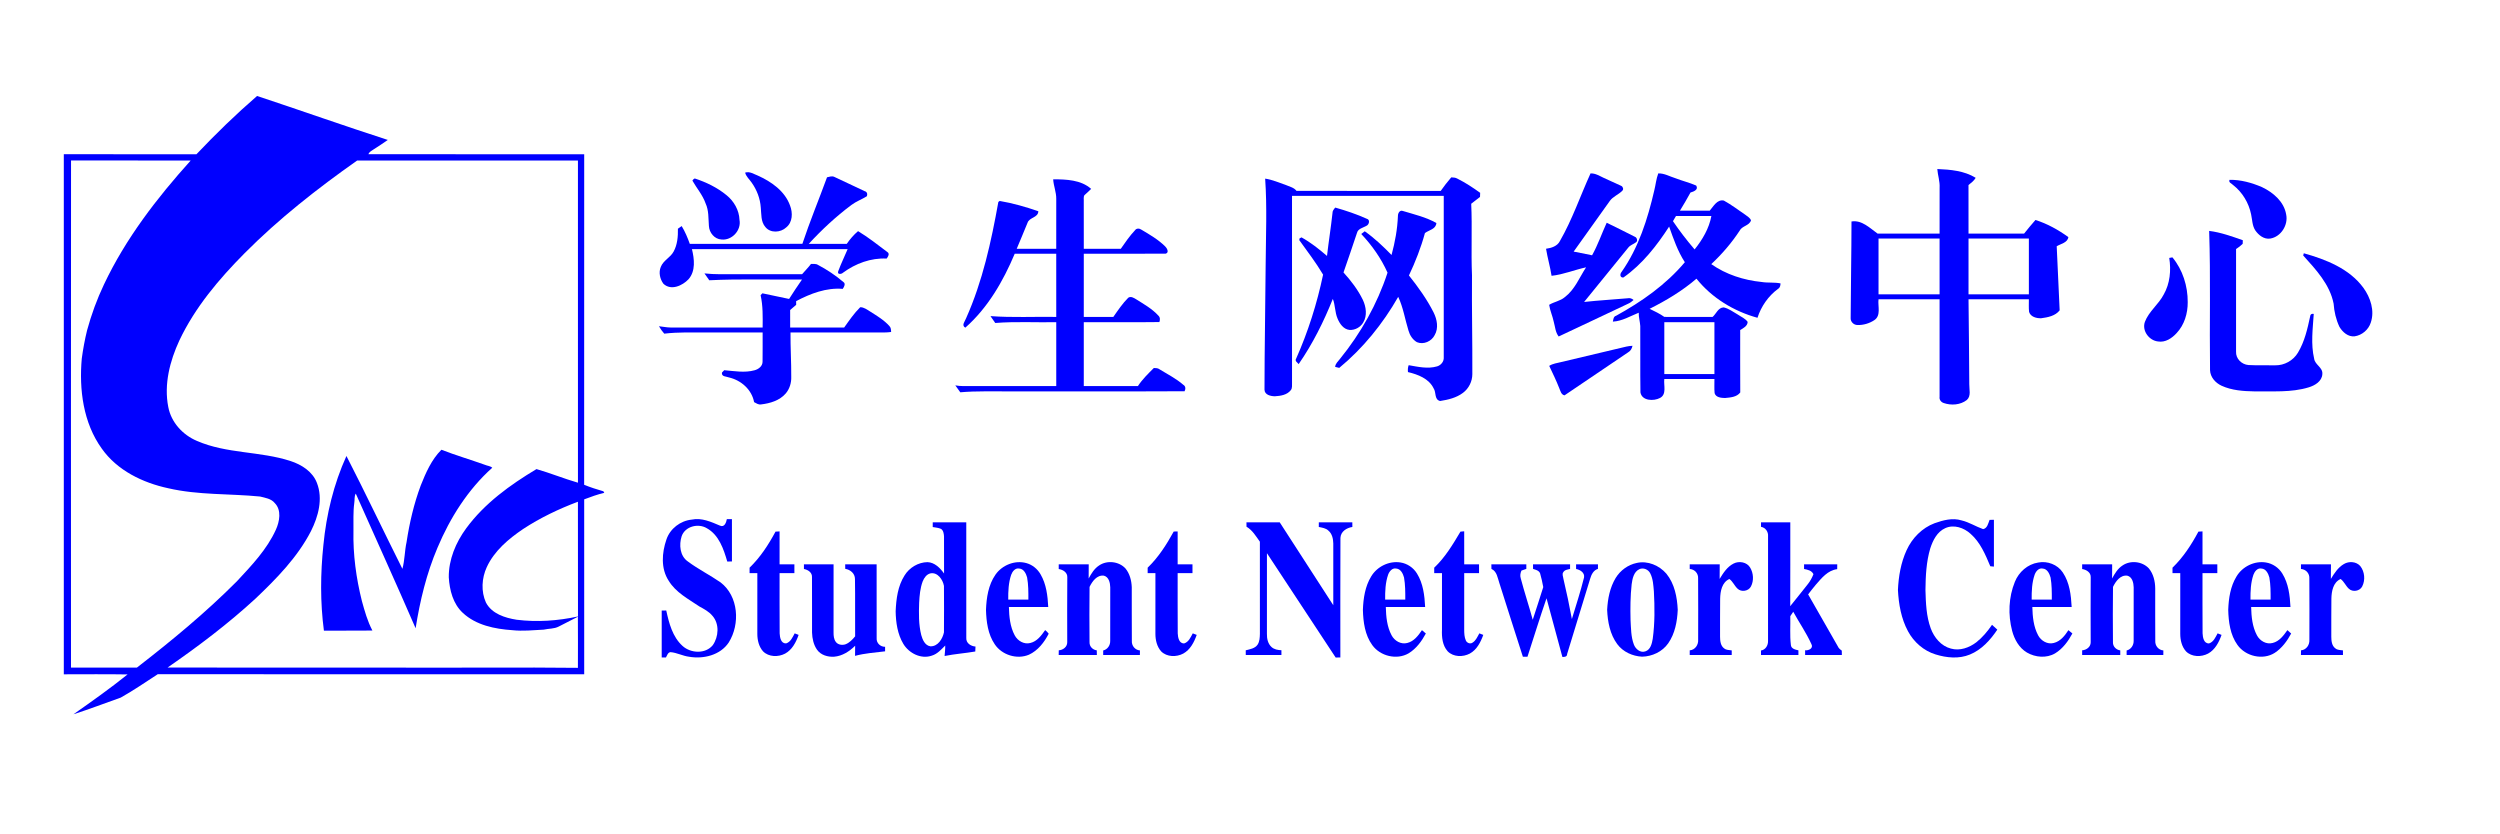 <?xml version="1.0" encoding="UTF-8" standalone="no"?>
<svg
   width="1771pt"
   height="591pt"
   viewBox="0 0 1771 591"
   version="1.1"
   id="svg38"
   sodipodi:docname="SNClogo.svg"
   inkscape:version="1.3.2 (091e20e, 2023-11-25, custom)"
   xmlns:inkscape="http://www.inkscape.org/namespaces/inkscape"
   xmlns:sodipodi="http://sodipodi.sourceforge.net/DTD/sodipodi-0.dtd"
   xmlns="http://www.w3.org/2000/svg"
   xmlns:svg="http://www.w3.org/2000/svg">
  <defs
     id="defs38" />
  <sodipodi:namedview
     id="namedview38"
     pagecolor="#ffffff"
     bordercolor="#000000"
     borderopacity="0.25"
     inkscape:showpageshadow="2"
     inkscape:pageopacity="0.0"
     inkscape:pagecheckerboard="0"
     inkscape:deskcolor="#d1d1d1"
     inkscape:document-units="pt"
     inkscape:zoom="0.85798984"
     inkscape:cx="1180.6667"
     inkscape:cy="394.52682"
     inkscape:window-width="2560"
     inkscape:window-height="1494"
     inkscape:window-x="-11"
     inkscape:window-y="-11"
     inkscape:window-maximized="1"
     inkscape:current-layer="svg38" />
  <g
     id="#fffffffe"
     inkscape:label="SNC">
    <path
       fill="#ffffff"
       opacity="1.00"
       d=" M 182.12 67.98 C 213.02 78.23 243.73 89.12 274.71 99.13 C 271.50 101.46 268.14 103.58 264.82 105.73 C 263.39 106.72 261.63 107.48 260.99 109.22 C 311.94 109.33 362.90 109.23 413.85 109.27 C 413.82 187.32 413.89 265.37 413.81 343.42 C 418.25 345.25 422.83 346.69 427.44 348.03 C 427.60 348.30 427.91 348.86 428.07 349.13 C 423.20 350.24 418.51 351.99 413.84 353.74 C 413.85 395.04 413.84 436.35 413.85 477.65 C 313.14 477.62 212.44 477.68 111.74 477.62 C 103.07 483.24 94.55 489.14 85.53 494.18 C 74.38 498.15 63.29 502.37 52.02 506.00 C 65.02 496.90 78.00 487.70 90.37 477.77 C 75.32 477.51 60.25 477.68 45.20 477.68 C 45.20 354.87 45.19 232.05 45.20 109.24 C 76.52 109.32 107.84 109.21 139.15 109.29 C 152.82 94.86 167.09 80.99 182.12 67.98 M 50.29 472.94 C 65.86 472.92 81.42 472.97 96.99 472.92 C 121.66 453.82 145.80 433.90 167.83 411.77 C 178.22 400.60 189.06 389.29 195.44 375.23 C 198.06 369.40 199.59 361.41 194.64 356.37 C 192.10 353.22 187.89 352.68 184.22 351.74 C 162.57 349.61 140.55 350.83 119.21 345.88 C 101.10 341.99 83.05 333.29 72.12 317.82 C 58.94 299.53 55.97 275.93 57.93 253.97 C 58.85 247.24 60.07 240.55 61.70 233.95 C 64.74 222.80 68.71 211.90 73.68 201.46 C 89.03 169.01 111.14 140.29 135.07 113.74 C 106.82 113.63 78.57 113.75 50.32 113.68 C 50.21 233.43 50.29 353.19 50.29 472.94 M 173.32 179.33 C 155.16 197.63 138.17 217.71 127.07 241.16 C 120.32 255.74 116.04 272.28 119.21 288.33 C 121.26 299.20 129.44 308.09 139.48 312.33 C 160.51 321.51 184.26 319.54 205.87 326.61 C 213.68 329.17 221.47 334.08 224.50 342.09 C 228.91 353.34 225.50 365.86 220.30 376.23 C 210.76 394.75 195.97 409.81 181.02 424.03 C 161.59 441.92 140.45 457.86 118.73 472.87 C 174.82 472.97 230.91 472.96 286.98 472.95 C 327.77 473.10 368.60 472.65 409.39 473.10 C 409.42 461.03 409.47 448.97 409.37 436.90 C 404.83 439.17 400.35 441.56 395.82 443.84 C 392.51 445.58 388.69 445.21 385.15 446.04 C 377.74 446.42 370.31 447.23 362.89 446.42 C 350.49 445.56 337.22 442.92 327.85 434.15 C 320.92 427.75 318.48 418.07 317.92 408.98 C 317.78 396.38 322.90 384.29 330.26 374.25 C 343.26 356.55 361.38 343.48 380.04 332.30 C 389.94 335.16 399.51 339.08 409.42 341.95 C 409.42 265.87 409.43 189.79 409.41 113.71 C 357.28 113.69 305.15 113.69 253.02 113.70 C 224.87 133.54 197.62 154.87 173.32 179.33 M 370.58 374.75 C 360.25 381.75 350.16 390.21 344.83 401.76 C 341.24 409.56 340.67 418.97 344.25 426.86 C 348.41 434.81 357.75 437.72 366.02 439.03 C 380.47 440.82 395.23 439.81 409.44 436.69 C 409.38 409.60 409.46 382.51 409.40 355.43 C 395.86 360.51 382.70 366.81 370.58 374.75 Z"
       id="path1"
       style="fill:#0000ff;fill-opacity:1" />
    <path
       fill="#ffffff"
       opacity="1.00"
       d=" M 1372.38 119.74 C 1381.66 120.12 1391.48 120.95 1399.58 125.97 C 1398.33 128.10 1396.37 129.59 1394.48 131.08 C 1394.52 142.55 1394.49 154.03 1394.50 165.50 C 1407.62 165.50 1420.73 165.49 1433.85 165.50 C 1436.40 162.17 1439.20 159.03 1441.93 155.83 C 1450.34 158.50 1458.10 162.81 1465.23 167.97 C 1464.67 171.96 1459.88 172.68 1456.97 174.45 C 1457.73 189.58 1458.30 204.72 1459.06 219.85 C 1455.95 223.85 1450.66 224.81 1445.95 225.45 C 1442.68 225.55 1438.47 224.49 1437.41 220.96 C 1437.05 217.98 1437.29 214.98 1437.25 212.00 C 1423.00 212.00 1408.75 211.99 1394.50 212.01 C 1394.66 232.02 1395.00 252.03 1395.04 272.04 C 1394.92 275.77 1396.52 280.52 1393.29 283.36 C 1388.76 286.89 1382.31 287.35 1377.00 285.53 C 1375.11 284.94 1373.66 283.17 1374.00 281.13 C 1373.99 258.09 1374.00 235.04 1374.00 212.00 C 1359.58 212.00 1345.17 212.00 1330.75 212.00 C 1330.12 216.91 1332.72 223.49 1327.76 226.80 C 1324.32 229.08 1320.08 230.36 1315.96 230.24 C 1313.17 230.32 1310.74 227.87 1311.01 225.08 C 1311.10 202.35 1311.58 179.63 1311.60 156.90 C 1318.90 155.67 1324.62 161.59 1330.09 165.49 C 1344.72 165.50 1359.36 165.50 1374.00 165.50 C 1374.01 154.67 1373.98 143.84 1374.02 133.02 C 1374.30 128.50 1372.71 124.20 1372.38 119.74 M 1330.75 169.00 C 1330.75 182.17 1330.75 195.33 1330.75 208.50 C 1345.17 208.50 1359.58 208.50 1374.00 208.50 C 1374.00 195.33 1374.00 182.17 1374.00 169.00 C 1359.58 169.00 1345.17 169.00 1330.75 169.00 M 1394.50 169.00 C 1394.50 182.17 1394.50 195.33 1394.50 208.50 C 1408.75 208.50 1423.00 208.50 1437.25 208.50 C 1437.24 195.33 1437.24 182.17 1437.25 169.00 C 1423.00 169.00 1408.75 169.00 1394.50 169.00 Z"
       id="path2"
       style="fill:#0000ff;fill-opacity:1" />
    <path
       fill="#ffffff"
       opacity="1.00"
       d=" M 527.85 122.29 C 531.04 121.20 533.98 123.32 536.86 124.39 C 546.44 128.70 556.03 135.36 559.69 145.67 C 561.65 150.74 561.55 157.42 556.98 161.08 C 553.03 164.81 545.79 165.33 542.21 160.84 C 538.86 157.02 539.45 151.71 538.93 147.03 C 538.52 140.66 536.14 134.50 532.45 129.32 C 530.86 127.00 528.57 125.11 527.85 122.29 Z"
       id="path3"
       style="fill:#0000ff;fill-opacity:1" />
    <path
       fill="#ffffff"
       opacity="1.00"
       d=" M 1105.04 170.75 C 1113.81 155.53 1119.47 138.79 1126.73 122.85 C 1130.15 122.67 1133.05 124.61 1136.03 125.98 C 1140.17 127.95 1144.38 129.77 1148.54 131.70 C 1149.70 132.27 1150.36 134.17 1149.23 135.12 C 1146.55 137.92 1142.56 139.21 1140.32 142.45 C 1131.82 154.39 1123.29 166.30 1114.78 178.23 C 1119.13 179.09 1123.48 179.97 1127.83 180.84 C 1131.96 173.46 1134.67 165.44 1138.19 157.79 C 1144.92 161.04 1151.59 164.41 1158.27 167.79 C 1159.63 168.26 1160.35 170.81 1158.94 171.64 C 1157.17 172.99 1154.86 173.62 1153.47 175.41 C 1143.04 188.24 1132.57 201.04 1122.18 213.91 C 1132.42 212.78 1142.72 212.22 1152.98 211.30 C 1154.55 210.97 1156.05 211.41 1157.23 212.52 C 1156.02 213.59 1154.73 214.59 1153.24 215.21 C 1136.85 222.87 1120.57 230.76 1104.16 238.37 C 1101.82 235.38 1101.67 231.45 1100.67 227.93 C 1099.83 223.87 1098.02 220.05 1097.43 215.94 C 1100.91 213.77 1105.34 213.24 1108.54 210.47 C 1115.62 205.11 1118.86 196.58 1123.58 189.37 C 1115.39 191.16 1107.45 194.49 1099.13 195.38 C 1098.12 188.93 1096.27 182.66 1095.21 176.22 C 1098.96 175.71 1103.22 174.42 1105.04 170.75 Z"
       id="path4"
       style="fill:#0000ff;fill-opacity:1" />
    <path
       fill="#ffffff"
       opacity="1.00"
       d=" M 1171.90 134.85 C 1172.90 130.86 1173.25 126.71 1174.71 122.84 C 1179.02 122.68 1182.77 125.01 1186.79 126.22 C 1191.65 128.12 1196.77 129.34 1201.56 131.43 C 1203.49 134.35 1199.72 135.78 1197.55 136.37 C 1195.16 140.72 1192.68 145.01 1190.08 149.23 C 1197.10 149.26 1204.13 149.25 1211.16 149.24 C 1213.84 146.22 1216.33 141.08 1221.17 142.08 C 1226.58 145.07 1231.53 148.81 1236.61 152.31 C 1238.00 153.39 1239.73 154.33 1240.41 156.08 C 1239.28 159.93 1234.03 159.96 1232.34 163.46 C 1226.64 172.13 1219.84 180.03 1212.26 187.11 C 1222.73 194.47 1235.27 198.48 1247.94 199.76 C 1252.37 200.49 1256.91 199.86 1261.32 200.75 C 1261.29 202.25 1260.97 203.84 1259.55 204.63 C 1252.68 209.71 1247.61 217.00 1245.00 225.12 C 1228.29 220.54 1212.66 211.04 1201.78 197.42 C 1191.77 206.04 1180.37 212.86 1168.59 218.76 C 1172.14 220.51 1175.76 222.18 1179.01 224.49 C 1190.41 224.53 1201.80 224.46 1213.20 224.52 C 1215.81 222.26 1217.10 217.89 1221.09 217.76 C 1224.75 218.57 1227.79 221.02 1231.03 222.81 C 1233.39 224.47 1236.34 225.58 1238.04 228.01 C 1237.95 230.98 1234.98 232.47 1232.76 233.79 C 1232.78 248.53 1232.69 263.28 1232.80 278.02 C 1230.28 281.34 1225.79 281.58 1221.99 281.95 C 1219.33 281.89 1215.48 281.58 1214.63 278.51 C 1214.30 275.18 1214.56 271.83 1214.50 268.50 C 1202.66 268.50 1190.83 268.50 1179.00 268.50 C 1178.41 272.92 1180.90 279.36 1175.93 281.92 C 1171.53 284.28 1163.13 284.04 1162.09 277.99 C 1161.85 262.31 1162.10 246.62 1161.97 230.94 C 1161.76 227.78 1160.79 224.72 1160.88 221.53 C 1154.90 223.93 1149.09 227.51 1142.54 227.84 C 1142.93 226.30 1142.92 224.24 1144.79 223.71 C 1162.90 213.76 1180.17 201.67 1193.54 185.75 C 1188.49 177.99 1185.49 169.18 1182.41 160.52 C 1173.62 174.10 1163.38 187.20 1150.05 196.56 C 1147.49 196.88 1147.43 194.09 1148.72 192.64 C 1160.80 175.47 1167.22 155.11 1171.90 134.85 M 1187.28 153.00 C 1186.57 154.24 1185.84 155.46 1185.12 156.68 C 1189.84 163.64 1194.98 170.32 1200.46 176.70 C 1206.00 169.80 1210.74 161.80 1212.34 153.00 C 1203.98 153.00 1195.63 153.00 1187.28 153.00 M 1179.00 228.25 C 1178.99 240.50 1179.00 252.75 1179.00 265.00 C 1190.83 265.00 1202.66 265.00 1214.50 265.00 C 1214.50 252.75 1214.49 240.50 1214.50 228.26 C 1202.67 228.24 1190.83 228.26 1179.00 228.25 Z"
       id="path5"
       style="fill:#0000ff;fill-opacity:1" />
    <path
       fill="#ffffff"
       opacity="1.00"
       d=" M 585.86 125.60 C 587.50 125.26 589.28 124.53 590.93 125.26 C 598.15 128.53 605.23 132.10 612.44 135.39 C 614.20 135.79 614.72 137.47 614.03 139.05 C 610.47 141.26 606.46 142.70 603.09 145.23 C 592.17 153.42 582.13 162.73 572.91 172.77 C 581.88 172.72 590.86 172.76 599.84 172.75 C 602.13 169.44 604.76 166.34 607.85 163.74 C 615.11 168.12 621.78 173.41 628.55 178.50 C 630.51 179.70 629.09 181.86 628.10 183.17 C 616.99 182.59 606.06 186.67 597.18 193.19 C 595.96 194.41 592.83 194.58 593.82 192.06 C 595.79 186.77 598.28 181.70 600.46 176.50 C 563.70 176.48 526.93 176.54 490.16 176.47 C 491.88 183.46 492.89 191.95 487.76 197.81 C 483.42 202.40 475.32 206.10 469.97 201.02 C 467.51 197.71 466.45 192.99 468.10 189.09 C 469.85 184.49 474.91 182.48 477.19 178.22 C 479.88 173.31 480.35 167.52 480.23 162.02 C 481.11 161.39 482.00 160.76 482.90 160.15 C 485.30 164.10 487.10 168.39 488.65 172.74 C 515.24 172.75 541.82 172.76 568.40 172.73 C 573.68 156.83 580.12 141.34 585.86 125.60 Z"
       id="path6"
       style="fill:#0000ff;fill-opacity:1" />
    <path
       fill="#ffffff"
       opacity="1.00"
       d=" M 1020.60 135.24 C 1022.95 131.94 1025.39 128.69 1028.07 125.64 C 1029.54 125.73 1031.08 125.74 1032.41 126.55 C 1038.08 129.40 1043.41 132.89 1048.55 136.60 C 1048.52 137.33 1048.47 138.78 1048.44 139.50 C 1046.32 141.07 1044.25 142.69 1042.21 144.34 C 1043.00 161.20 1042.04 178.12 1042.76 194.99 C 1042.55 218.35 1043.12 241.69 1043.00 265.05 C 1043.00 270.19 1040.49 275.24 1036.36 278.30 C 1031.68 281.82 1025.84 283.19 1020.16 284.07 C 1015.90 283.01 1017.57 278.00 1015.57 275.09 C 1012.20 268.15 1004.43 265.26 997.40 263.58 C 997.23 261.92 997.30 260.27 997.91 258.70 C 1004.51 259.84 1011.42 261.48 1018.04 259.54 C 1020.82 258.72 1022.99 256.06 1022.75 253.09 C 1022.75 214.98 1022.74 176.87 1022.75 138.75 C 986.92 138.75 951.09 138.76 915.26 138.75 C 915.26 182.81 915.23 226.87 915.27 270.93 C 915.15 272.78 915.66 274.89 914.36 276.45 C 911.73 279.80 907.09 280.49 903.11 280.72 C 900.14 280.68 895.87 279.74 895.77 276.06 C 895.77 246.55 896.41 217.05 896.59 187.55 C 896.72 167.21 897.65 146.85 896.24 126.54 C 901.37 127.30 906.18 129.43 911.06 131.12 C 913.62 132.26 916.67 132.84 918.45 135.23 C 952.50 135.27 986.55 135.24 1020.60 135.24 Z"
       id="path7"
       style="fill:#0000ff;fill-opacity:1" />
    <path
       fill="#ffffff"
       opacity="1.00"
       d=" M 491.12 127.11 L 492.14 126.41 C 500.22 129.06 508.10 132.85 514.70 138.29 C 519.97 142.56 523.61 148.92 523.86 155.79 C 525.26 163.12 518.48 170.50 511.06 169.66 C 506.15 169.42 502.41 164.79 502.19 160.08 C 501.76 154.71 502.18 149.11 499.85 144.10 C 497.78 138.13 493.54 133.34 490.49 127.94 L 491.12 127.11 Z"
       id="path8"
       style="fill:#0000ff;fill-opacity:1" />
    <path
       fill="#ffffff"
       opacity="1.00"
       d=" M 746.07 127.02 C 755.26 127.04 765.74 127.34 772.97 133.81 C 771.48 135.42 769.77 136.78 768.19 138.28 C 767.37 139.69 767.88 141.43 767.74 142.98 C 767.78 154.07 767.74 165.16 767.76 176.24 C 776.49 176.25 785.23 176.24 793.96 176.25 C 797.12 171.71 800.25 167.12 804.06 163.10 C 805.05 161.62 807.11 161.68 808.46 162.64 C 814.39 166.15 820.47 169.67 825.40 174.55 C 826.69 175.77 828.41 178.90 825.82 179.68 C 806.47 179.86 787.11 179.70 767.76 179.76 C 767.75 194.67 767.75 209.58 767.75 224.50 C 774.73 224.50 781.71 224.50 788.69 224.50 C 791.98 219.80 795.19 214.97 799.27 210.91 C 801.13 209.65 803.26 211.04 804.90 212.04 C 810.38 215.50 816.19 218.74 820.59 223.58 C 821.91 224.79 821.87 226.58 821.30 228.15 C 803.45 228.38 785.60 228.19 767.75 228.25 C 767.75 243.33 767.75 258.41 767.75 273.50 C 780.53 273.50 793.31 273.49 806.09 273.50 C 809.24 268.70 813.35 264.71 817.39 260.68 C 818.77 260.76 820.26 260.68 821.43 261.63 C 827.11 265.13 833.16 268.16 838.23 272.57 C 839.97 273.59 839.99 275.51 839.16 277.16 C 797.77 277.38 756.39 277.19 715.00 277.25 C 703.42 277.35 691.82 276.89 680.27 277.90 C 679.09 276.26 677.92 274.63 676.74 273.00 C 680.45 273.70 684.23 273.48 687.99 273.50 C 708.07 273.50 728.16 273.50 748.25 273.50 C 748.24 258.41 748.25 243.33 748.25 228.25 C 733.84 228.51 719.40 227.67 705.03 228.80 C 703.91 227.17 702.77 225.55 701.65 223.93 C 717.15 225.08 732.72 224.25 748.25 224.50 C 748.24 209.58 748.25 194.67 748.24 179.76 C 738.44 179.75 728.63 179.75 718.83 179.75 C 710.65 199.17 699.79 218.05 683.83 232.12 C 680.85 230.47 683.62 227.63 684.38 225.45 C 696.06 199.32 702.19 171.15 707.22 143.10 L 708.15 142.35 C 717.46 143.92 726.62 146.56 735.55 149.64 C 735.47 154.27 729.18 153.89 727.90 157.83 C 725.34 163.97 722.87 170.14 720.24 176.25 C 729.58 176.23 738.91 176.25 748.24 176.24 C 748.24 164.47 748.25 152.69 748.25 140.91 C 748.33 136.16 746.34 131.73 746.07 127.02 Z"
       id="path9"
       style="fill:#0000ff;fill-opacity:1" />
    <path
       fill="#ffffff"
       opacity="1.00"
       d=" M 1579.42 127.39 C 1587.30 127.26 1595.18 129.45 1602.39 132.56 C 1610.29 136.31 1618.00 142.84 1619.51 151.89 C 1621.12 159.34 1615.85 167.77 1608.23 169.00 C 1603.77 169.68 1599.95 166.55 1597.59 163.12 C 1595.45 159.75 1595.52 155.61 1594.68 151.84 C 1593.03 143.72 1588.54 136.23 1581.99 131.12 C 1580.96 129.99 1578.48 129.30 1579.42 127.39 Z"
       id="path10"
       style="fill:#0000ff;fill-opacity:1" />
    <path
       fill="#ffffff"
       opacity="1.00"
       d=" M 943.92 151.07 C 943.82 149.42 944.91 148.22 945.89 147.04 C 953.50 149.21 961.05 151.73 968.27 154.99 C 970.81 155.63 969.86 159.27 967.91 160.01 C 965.51 161.40 961.96 161.97 961.25 165.10 C 958.16 174.43 954.95 183.73 951.74 193.02 C 957.07 198.87 961.95 205.25 965.43 212.39 C 967.77 217.34 968.66 223.60 965.70 228.48 C 963.73 231.85 959.81 234.01 955.92 233.71 C 951.68 233.22 949.01 229.28 947.51 225.64 C 945.60 221.20 945.94 216.22 944.18 211.73 C 937.72 227.89 929.88 243.61 919.96 257.94 C 919.19 256.89 917.10 255.76 918.12 254.20 C 926.64 235.08 932.97 215.03 937.28 194.55 C 932.23 186.01 926.17 178.15 920.42 170.11 L 920.59 168.90 C 920.93 168.71 921.63 168.34 921.98 168.15 C 928.51 171.76 934.40 176.45 940.05 181.31 C 941.21 171.21 942.82 161.17 943.92 151.07 Z"
       id="path11"
       style="fill:#0000ff;fill-opacity:1" />
    <path
       fill="#ffffff"
       opacity="1.00"
       d=" M 990.29 152.98 C 990.24 151.13 991.55 148.59 993.77 149.45 C 1001.80 151.88 1010.18 153.81 1017.53 157.98 C 1017.25 162.32 1012.36 162.96 1009.44 165.06 C 1006.62 175.41 1002.68 185.44 998.09 195.14 C 1004.64 203.37 1010.84 211.97 1015.59 221.39 C 1018.02 226.28 1019.22 232.48 1016.30 237.43 C 1014.10 241.84 1008.39 244.36 1003.76 242.40 C 1000.72 240.66 998.72 237.51 997.78 234.20 C 995.30 226.24 994.08 217.88 990.49 210.29 C 979.63 229.31 965.63 246.64 948.72 260.61 C 947.99 260.43 946.54 260.07 945.81 259.89 C 946.00 257.55 947.90 255.99 949.23 254.25 C 963.98 236.11 975.65 215.39 982.93 193.15 C 978.38 183.01 971.93 173.82 964.31 165.76 C 965.12 165.10 965.94 164.46 966.79 163.83 C 973.70 168.73 979.87 174.56 985.77 180.63 C 988.22 171.60 989.92 162.34 990.29 152.98 Z"
       id="path12"
       style="fill:#0000ff;fill-opacity:1" />
    <path
       fill="#ffffff"
       opacity="1.00"
       d=" M 1564.97 163.57 C 1573.17 164.60 1581.04 167.44 1588.81 170.18 C 1588.79 170.82 1588.74 172.08 1588.72 172.72 C 1587.28 174.11 1585.71 175.35 1584.03 176.42 C 1583.97 200.63 1584.00 224.85 1584.02 249.06 C 1583.74 254.07 1587.98 258.23 1592.84 258.59 C 1599.14 258.94 1605.46 258.65 1611.78 258.79 C 1618.25 258.90 1624.54 255.41 1627.86 249.84 C 1632.58 241.99 1634.63 232.91 1636.52 224.05 C 1636.63 222.67 1637.48 222.10 1639.06 222.35 C 1638.38 232.91 1636.89 243.70 1639.35 254.14 C 1639.97 258.53 1645.60 260.27 1645.15 265.01 C 1644.88 270.13 1639.90 273.05 1635.52 274.39 C 1623.07 278.20 1609.88 277.05 1597.05 277.26 C 1589.16 277.13 1580.99 276.58 1573.73 273.24 C 1569.41 271.22 1565.79 267.21 1565.59 262.25 C 1565.15 229.37 1566.08 196.45 1564.97 163.57 Z"
       id="path13"
       style="fill:#0000ff;fill-opacity:1" />
    <path
       fill="#ffffff"
       opacity="1.00"
       d=" M 1631.58 180.99 C 1631.69 180.59 1631.91 179.80 1632.02 179.41 C 1647.70 183.82 1664.21 190.26 1674.19 203.83 C 1679.26 210.81 1682.36 220.15 1679.43 228.61 C 1677.81 233.61 1673.23 237.47 1668.05 238.24 C 1663.38 238.79 1659.48 235.26 1657.26 231.53 C 1654.82 226.38 1653.53 220.73 1653.13 215.07 C 1650.43 201.45 1640.58 190.93 1631.58 180.99 Z"
       id="path14"
       style="fill:#0000ff;fill-opacity:1" />
    <path
       fill="#ffffff"
       opacity="1.00"
       d=" M 1536.69 182.72 C 1537.25 182.62 1538.37 182.42 1538.93 182.31 C 1546.24 191.11 1549.84 202.67 1549.78 214.04 C 1549.85 221.94 1547.44 230.10 1541.95 235.93 C 1538.64 239.58 1533.94 242.77 1528.78 241.90 C 1522.42 241.25 1517.23 234.32 1519.43 228.04 C 1522.25 220.57 1529.13 215.67 1532.76 208.66 C 1537.24 200.86 1538.09 191.49 1536.69 182.72 Z"
       id="path15"
       style="fill:#0000ff;fill-opacity:1" />
    <path
       fill="#ffffff"
       opacity="1.00"
       d=" M 574.50 186.98 C 576.14 187.10 577.97 186.66 579.44 187.65 C 585.84 191.01 591.90 195.06 597.41 199.75 C 599.30 200.90 597.93 203.30 596.98 204.64 C 585.36 203.65 574.09 207.99 563.99 213.32 C 564.00 213.98 564.00 215.28 564.01 215.94 C 562.58 217.16 561.15 218.38 559.74 219.61 C 559.76 223.74 559.75 227.87 559.75 232.00 C 572.51 232.00 585.26 231.99 598.01 232.01 C 601.56 227.04 605.01 221.95 609.37 217.64 C 612.05 217.58 614.17 219.37 616.37 220.65 C 621.17 223.72 626.23 226.68 630.06 230.99 C 631.18 232.09 631.22 233.70 631.27 235.17 C 628.20 235.66 625.09 235.49 622.01 235.50 C 601.34 235.50 580.67 235.50 560.00 235.50 C 559.90 246.01 560.59 256.51 560.52 267.02 C 560.66 271.18 559.37 275.42 556.69 278.64 C 552.37 283.75 545.51 285.75 539.10 286.50 C 537.26 286.80 535.72 285.67 534.20 284.87 C 532.58 276.03 525.02 269.38 516.47 267.40 C 514.55 266.61 510.93 266.98 511.44 263.92 C 511.84 263.51 512.64 262.67 513.04 262.26 C 520.16 262.85 527.49 264.24 534.53 262.30 C 537.39 261.54 540.28 259.34 540.20 256.10 C 540.33 249.24 540.20 242.37 540.25 235.50 C 527.15 235.50 514.05 235.50 500.96 235.50 C 490.82 235.56 480.65 235.16 470.56 236.36 C 469.12 234.75 467.86 232.99 466.81 231.11 C 469.56 231.36 472.27 232.01 475.05 232.01 C 496.78 231.99 518.51 232.00 540.25 232.00 C 540.33 224.33 540.50 216.64 538.82 209.10 C 539.14 208.77 539.77 208.11 540.09 207.78 C 546.40 209.04 552.68 210.53 559.00 211.77 C 561.90 207.09 565.04 202.55 568.15 198.00 C 546.25 198.24 524.33 197.45 502.45 198.54 C 501.31 196.92 500.16 195.31 499.04 193.68 C 506.34 194.51 513.69 194.20 521.03 194.25 C 536.75 194.24 552.48 194.26 568.21 194.24 C 570.27 191.79 572.59 189.56 574.50 186.98 Z"
       id="path16"
       style="fill:#0000ff;fill-opacity:1" />
    <path
       fill="#ffffff"
       opacity="1.00"
       d=" M 1148.07 246.48 C 1150.83 245.81 1153.59 245.06 1156.46 244.96 C 1156.08 246.85 1155.13 248.61 1153.40 249.57 C 1138.38 259.75 1123.35 269.93 1108.30 280.07 C 1105.88 279.54 1105.48 277.02 1104.62 275.11 C 1102.51 269.68 1099.94 264.45 1097.47 259.19 C 1100.01 257.52 1103.10 257.22 1105.99 256.47 C 1120.02 253.16 1134.04 249.81 1148.07 246.48 Z"
       id="path17"
       style="fill:#0000ff;fill-opacity:1" />
    <path
       fill="#ffffff"
       opacity="1.00"
       d=" M 298.06 343.89 C 301.67 334.86 305.70 325.56 312.70 318.60 C 322.83 322.55 333.29 325.60 343.52 329.27 C 345.19 330.03 347.35 330.05 348.71 331.35 C 331.47 346.78 318.86 366.79 309.92 388.00 C 302.17 406.21 297.51 425.56 294.42 445.06 C 280.59 413.13 266.16 381.45 252.03 349.66 C 250.84 351.66 251.38 354.10 250.97 356.32 C 250.08 362.83 250.49 369.41 250.39 375.96 C 250.02 392.74 252.29 409.52 256.37 425.78 C 258.34 432.89 260.34 440.08 263.79 446.65 C 252.35 446.88 240.90 446.62 229.46 446.78 C 226.81 426.71 226.98 406.25 229.09 386.14 C 231.19 364.43 236.39 342.92 245.42 323.02 C 259.00 349.48 271.73 376.38 285.06 402.97 C 286.76 396.84 286.62 390.30 288.00 384.08 C 290.08 370.41 293.21 356.86 298.06 343.89 Z"
       id="path18"
       style="fill:#0000ff;fill-opacity:1" />
    <path
       fill="#ffffff"
       opacity="1.00"
       d=" M 472.11 382.14 C 474.72 374.45 482.00 368.89 490.03 368.09 C 497.05 366.61 503.75 369.70 510.05 372.36 C 513.17 373.82 514.49 370.12 514.89 367.76 C 515.79 367.75 517.60 367.75 518.50 367.75 C 518.51 377.74 518.49 387.73 518.51 397.72 C 517.40 397.74 516.29 397.77 515.20 397.81 C 512.62 388.95 509.30 378.96 500.73 374.20 C 494.62 370.49 485.27 372.85 482.87 379.91 C 480.94 385.96 481.63 393.86 487.28 397.75 C 494.62 403.24 502.90 407.33 510.43 412.55 C 523.22 422.32 524.43 442.06 516.24 455.13 C 510.27 464.14 498.29 467.01 488.14 465.23 C 483.62 464.68 479.51 462.33 474.97 461.98 C 473.03 462.18 472.60 464.37 471.75 465.76 C 471.00 465.76 469.50 465.76 468.75 465.75 C 468.74 454.67 468.75 443.59 468.75 432.52 C 469.81 432.50 470.89 432.48 471.97 432.47 C 473.93 441.46 476.41 451.17 483.50 457.57 C 489.32 462.87 499.73 463.42 504.95 457.03 C 509.12 451.06 509.74 441.99 504.73 436.29 C 502.26 433.28 498.78 431.44 495.42 429.61 C 487.62 424.31 478.73 419.73 473.69 411.39 C 468.02 402.74 468.87 391.52 472.11 382.14 Z"
       id="path19"
       style="fill:#0000ff;fill-opacity:1" />
    <path
       fill="#ffffff"
       opacity="1.00"
       d=" M 1370.48 370.64 C 1376.52 368.50 1383.19 366.68 1389.53 368.64 C 1394.93 369.91 1399.65 373.00 1404.84 374.83 C 1407.84 374.27 1408.45 370.68 1409.42 368.27 C 1410.18 368.26 1411.72 368.23 1412.49 368.22 C 1412.51 379.27 1412.51 390.33 1412.49 401.38 C 1411.85 401.32 1410.56 401.19 1409.92 401.13 C 1406.46 392.86 1402.85 384.19 1395.96 378.15 C 1391.25 373.85 1384.11 371.36 1378.03 374.14 C 1372.24 376.72 1369.23 382.81 1367.38 388.54 C 1364.56 398.07 1364.11 408.10 1363.99 417.98 C 1364.26 427.10 1364.55 436.46 1367.73 445.12 C 1370.11 451.62 1375.09 457.68 1382.03 459.46 C 1388.32 461.25 1394.97 458.84 1400.00 455.02 C 1404.39 451.56 1408.00 447.21 1411.15 442.62 C 1412.38 443.77 1413.62 444.91 1414.90 446.03 C 1410.01 453.35 1403.79 460.28 1395.47 463.67 C 1387.73 466.90 1378.95 466.02 1371.14 463.59 C 1362.75 461.03 1355.74 454.85 1351.63 447.19 C 1346.79 438.25 1345.02 428.00 1344.50 417.96 C 1344.92 408.33 1346.58 398.58 1350.63 389.77 C 1354.54 381.20 1361.58 373.96 1370.48 370.64 Z"
       id="path20"
       style="fill:#0000ff;fill-opacity:1" />
    <path
       fill="#ffffff"
       opacity="1.00"
       d=" M 660.75 370.00 C 668.67 370.01 676.59 369.99 684.51 370.01 C 684.50 397.33 684.48 424.65 684.52 451.97 C 684.33 455.64 687.77 457.77 691.04 458.02 C 690.99 459.18 690.94 460.35 690.89 461.52 C 683.67 462.78 676.34 463.25 669.15 464.71 C 669.34 462.24 669.65 459.78 669.60 457.30 C 666.78 460.09 664.06 463.27 660.11 464.45 C 652.46 467.13 643.93 462.77 639.92 456.12 C 635.79 449.20 634.61 440.93 634.48 433.00 C 634.87 424.30 635.99 415.17 640.77 407.67 C 644.16 402.11 650.45 398.34 656.98 398.22 C 662.09 398.37 665.99 402.36 668.77 406.27 C 668.70 397.49 668.79 388.72 668.74 379.95 C 668.61 378.06 668.32 375.74 666.59 374.65 C 664.74 373.85 662.69 373.70 660.74 373.36 C 660.74 372.52 660.75 370.84 660.75 370.00 M 659.13 406.18 C 656.40 406.79 654.65 409.35 653.66 411.80 C 651.83 416.62 651.40 421.83 651.13 426.94 C 650.87 434.58 650.73 442.39 652.61 449.86 C 653.53 453.19 655.27 457.33 659.17 457.86 C 664.45 457.97 667.73 452.53 668.70 447.97 C 668.78 436.99 668.78 426.01 668.70 415.04 C 667.91 410.65 664.22 405.16 659.13 406.18 Z"
       id="path21"
       style="fill:#0000ff;fill-opacity:1" />
    <path
       fill="#ffffff"
       opacity="1.00"
       d=" M 882.99 370.00 C 890.85 370.02 898.70 369.96 906.56 370.03 C 919.18 389.62 931.83 409.19 944.50 428.74 C 944.50 414.15 944.49 399.56 944.50 384.96 C 944.43 381.70 943.69 378.12 941.07 375.92 C 939.26 374.10 936.60 373.82 934.23 373.30 C 934.22 372.20 934.23 371.10 934.25 370.00 C 942.16 370.00 950.08 370.00 957.99 370.00 C 958.00 370.83 958.01 372.48 958.01 373.31 C 953.96 373.90 949.78 376.52 949.57 381.01 C 949.41 409.25 949.54 437.49 949.51 465.73 C 948.39 465.74 947.29 465.77 946.19 465.80 C 929.98 441.14 913.78 416.48 897.50 391.88 C 897.50 410.93 897.52 429.98 897.49 449.02 C 897.41 452.36 898.16 456.02 900.74 458.35 C 902.63 460.09 905.26 460.52 907.76 460.62 C 907.74 461.74 907.74 462.86 907.76 464.00 C 899.34 464.00 890.92 464.00 882.50 464.00 C 882.48 462.88 882.48 461.78 882.48 460.68 C 885.44 459.91 888.95 459.41 890.85 456.71 C 892.35 454.46 892.44 451.63 892.51 449.02 C 892.49 427.26 892.50 405.50 892.50 383.75 C 889.73 379.90 887.23 375.57 883.02 373.12 C 883.02 372.34 883.00 370.78 882.99 370.00 Z"
       id="path22"
       style="fill:#0000ff;fill-opacity:1" />
    <path
       fill="#ffffff"
       opacity="1.00"
       d=" M 1247.50 370.00 C 1254.41 370.00 1261.33 370.00 1268.25 370.00 C 1268.22 389.80 1268.31 409.61 1268.20 429.41 C 1272.36 424.40 1276.29 419.19 1280.40 414.14 C 1282.21 411.93 1283.63 409.42 1284.64 406.75 C 1283.42 404.15 1280.53 403.55 1278.00 403.07 C 1278.00 402.24 1278.00 400.58 1278.00 399.75 C 1285.83 399.75 1293.67 399.75 1301.51 399.75 C 1301.48 400.89 1301.47 402.04 1301.47 403.19 C 1294.71 404.01 1290.42 409.56 1286.24 414.31 C 1284.37 416.50 1282.64 418.80 1280.88 421.07 C 1287.82 433.35 1294.95 445.52 1301.88 457.81 C 1302.43 459.14 1303.53 460.08 1304.71 460.88 C 1304.72 461.91 1304.74 462.95 1304.77 463.99 C 1296.10 464.01 1287.42 463.99 1278.75 464.00 C 1278.75 463.17 1278.75 461.50 1278.75 460.66 C 1281.32 460.97 1284.90 459.20 1283.13 456.14 C 1279.54 448.21 1274.51 441.00 1270.33 433.37 C 1269.62 434.40 1268.93 435.44 1268.25 436.48 C 1268.43 443.26 1267.83 450.09 1268.65 456.84 C 1268.82 459.60 1271.80 460.20 1274.00 460.70 C 1274.00 461.53 1274.00 463.18 1274.00 464.00 C 1265.16 464.00 1256.33 464.00 1247.50 464.00 C 1247.50 463.21 1247.50 461.63 1247.49 460.83 C 1250.77 460.32 1252.60 457.11 1252.48 453.98 C 1252.51 429.32 1252.50 404.65 1252.49 379.99 C 1252.78 376.77 1250.73 373.73 1247.49 373.20 C 1247.50 372.40 1247.50 370.80 1247.50 370.00 Z"
       id="path23"
       style="fill:#0000ff;fill-opacity:1" />
    <path
       fill="#ffffff"
       opacity="1.00"
       d=" M 549.38 376.60 C 550.10 376.56 551.53 376.49 552.25 376.45 C 552.26 384.22 552.25 391.98 552.25 399.75 C 555.75 399.75 559.25 399.75 562.75 399.75 C 562.75 401.83 562.75 403.91 562.75 406.00 C 559.25 406.00 555.75 406.00 552.25 406.00 C 552.30 420.24 552.16 434.49 552.31 448.73 C 552.47 451.56 553.17 455.91 556.86 455.79 C 560.10 454.81 561.47 451.38 562.96 448.67 C 563.66 448.94 565.05 449.49 565.75 449.76 C 563.92 454.94 561.18 460.29 556.16 463.02 C 551.31 465.57 544.56 465.48 540.55 461.41 C 537.57 458.08 536.51 453.46 536.49 449.10 C 536.51 434.73 536.49 420.37 536.50 406.00 C 534.66 405.99 532.83 406.00 531.00 406.00 C 530.99 404.71 530.99 403.43 531.00 402.15 C 538.60 394.81 544.41 385.86 549.38 376.60 Z"
       id="path24"
       style="fill:#0000ff;fill-opacity:1" />
    <path
       fill="#ffffff"
       opacity="1.00"
       d=" M 831.47 376.53 C 832.17 376.52 833.55 376.50 834.25 376.48 C 834.25 384.24 834.25 391.99 834.25 399.75 C 837.75 399.75 841.25 399.75 844.75 399.75 C 844.74 401.83 844.75 403.91 844.75 406.00 C 841.25 406.00 837.74 406.00 834.25 406.00 C 834.30 420.25 834.16 434.50 834.31 448.75 C 834.46 451.59 835.20 455.95 838.91 455.79 C 842.11 454.74 843.48 451.38 844.96 448.67 C 845.66 448.94 847.06 449.49 847.75 449.76 C 845.93 454.91 843.21 460.24 838.24 462.98 C 833.39 465.57 826.64 465.50 822.59 461.46 C 819.57 458.11 818.51 453.46 818.49 449.07 C 818.51 434.71 818.49 420.36 818.50 406.00 C 816.65 405.99 814.82 406.00 813.00 406.00 C 812.99 404.71 812.99 403.43 813.00 402.15 C 820.65 394.80 826.39 385.77 831.47 376.53 Z"
       id="path25"
       style="fill:#0000ff;fill-opacity:1" />
    <path
       fill="#ffffff"
       opacity="1.00"
       d=" M 1016.00 402.15 C 1023.73 394.86 1029.22 385.66 1034.59 376.61 C 1035.26 376.55 1036.58 376.44 1037.24 376.38 C 1037.26 384.17 1037.24 391.96 1037.25 399.75 C 1040.74 399.75 1044.24 399.75 1047.75 399.75 C 1047.74 401.83 1047.74 403.91 1047.75 406.00 C 1044.24 406.00 1040.74 406.00 1037.25 406.00 C 1037.25 419.34 1037.26 432.68 1037.24 446.03 C 1037.25 448.61 1037.33 451.30 1038.40 453.70 C 1039.11 455.45 1041.55 456.45 1043.15 455.24 C 1045.55 453.76 1046.65 451.03 1047.96 448.67 C 1048.66 448.94 1050.06 449.49 1050.75 449.76 C 1048.92 454.91 1046.20 460.26 1041.22 462.99 C 1036.35 465.58 1029.58 465.49 1025.55 461.41 C 1021.82 457.26 1021.26 451.36 1021.49 446.03 C 1021.51 432.68 1021.49 419.34 1021.50 406.00 C 1019.65 405.99 1017.82 406.00 1016.00 406.00 C 1015.99 404.71 1015.99 403.43 1016.00 402.15 Z"
       id="path26"
       style="fill:#0000ff;fill-opacity:1" />
    <path
       fill="#ffffff"
       opacity="1.00"
       d=" M 1557.36 376.61 C 1558.08 376.57 1559.52 376.49 1560.25 376.44 C 1560.25 384.21 1560.25 391.98 1560.25 399.75 C 1563.74 399.75 1567.24 399.75 1570.75 399.75 C 1570.73 401.83 1570.74 403.91 1570.75 406.00 C 1567.24 406.00 1563.74 406.00 1560.25 406.00 C 1560.30 420.22 1560.16 434.43 1560.31 448.65 C 1560.45 451.51 1561.13 455.92 1564.88 455.80 C 1568.10 454.78 1569.47 451.38 1570.96 448.67 C 1571.66 448.94 1573.05 449.49 1573.75 449.76 C 1571.92 454.91 1569.21 460.24 1564.23 462.98 C 1559.37 465.57 1552.60 465.50 1548.57 461.43 C 1545.56 458.08 1544.50 453.43 1544.49 449.04 C 1544.50 434.69 1544.49 420.34 1544.50 406.00 C 1542.64 405.99 1540.82 406.00 1539.00 406.00 C 1538.98 404.71 1538.98 403.43 1539.00 402.15 C 1546.59 394.82 1552.41 385.87 1557.36 376.61 Z"
       id="path27"
       style="fill:#0000ff;fill-opacity:1" />
    <path
       fill="#ffffff"
       opacity="1.00"
       d=" M 705.18 407.10 C 709.91 400.29 719.04 396.62 727.10 398.90 C 731.34 400.07 734.96 403.05 737.14 406.86 C 741.22 413.82 742.17 422.07 742.57 429.99 C 733.28 430.01 723.99 429.99 714.71 430.01 C 714.87 436.81 715.54 443.92 718.80 450.03 C 720.84 453.94 725.43 456.69 729.88 455.49 C 734.68 454.36 737.73 450.16 740.40 446.35 C 741.35 447.10 742.18 447.95 742.90 448.92 C 739.78 455.01 735.24 460.90 728.88 463.80 C 720.41 467.37 709.73 464.00 704.66 456.38 C 699.85 449.29 698.70 440.43 698.48 432.06 C 698.79 423.43 700.15 414.34 705.18 407.10 M 716.32 407.18 C 714.41 412.81 714.18 418.85 714.24 424.75 C 718.99 424.75 723.74 424.75 728.50 424.75 C 728.52 419.50 728.54 414.20 727.60 409.03 C 726.84 406.29 725.23 402.94 722.00 402.75 C 719.20 402.19 717.15 404.85 716.32 407.18 Z"
       id="path28"
       style="fill:#0000ff;fill-opacity:1" />
    <path
       fill="#ffffff"
       opacity="1.00"
       d=" M 778.55 400.61 C 784.19 396.72 792.57 397.62 797.24 402.65 C 800.31 406.35 801.56 411.22 801.74 415.95 C 801.82 428.64 801.66 441.33 801.80 454.02 C 801.59 457.45 804.06 460.47 807.52 460.77 C 807.50 461.84 807.49 462.91 807.50 464.00 C 798.83 464.00 790.16 464.00 781.50 464.00 C 781.50 463.20 781.50 461.60 781.50 460.80 C 784.56 460.06 786.55 457.16 786.47 454.05 C 786.53 441.38 786.48 428.71 786.50 416.04 C 786.43 412.88 785.52 408.73 782.01 407.80 C 777.08 407.14 773.72 411.87 771.84 415.77 C 771.67 428.82 771.73 441.88 771.82 454.93 C 771.70 457.93 774.05 460.34 776.95 460.71 C 776.97 461.80 776.99 462.90 777.02 464.00 C 768.01 464.00 759.00 464.00 749.98 464.00 C 749.99 462.88 750.00 461.78 750.03 460.68 C 753.08 460.50 756.07 458.25 756.03 454.98 C 756.01 439.66 755.93 424.33 756.07 409.01 C 756.28 405.55 753.02 403.55 750.00 403.10 C 750.00 402.26 750.00 400.59 750.00 399.75 C 757.08 399.75 764.16 399.75 771.25 399.75 C 771.25 403.10 771.26 406.45 771.20 409.81 C 773.08 406.36 775.18 402.81 778.55 400.61 Z"
       id="path29"
       style="fill:#0000ff;fill-opacity:1" />
    <path
       fill="#ffffff"
       opacity="1.00"
       d=" M 971.32 408.39 C 975.48 401.37 984.02 397.16 992.12 398.45 C 996.91 399.20 1001.26 402.14 1003.78 406.28 C 1008.17 413.34 1009.16 421.86 1009.57 429.99 C 1000.28 430.01 990.99 429.99 981.71 430.01 C 981.87 436.82 982.54 443.93 985.80 450.04 C 987.84 453.95 992.44 456.69 996.88 455.49 C 1001.63 454.36 1004.73 450.24 1007.31 446.40 C 1008.22 447.18 1009.14 447.97 1010.07 448.77 C 1007.12 454.25 1003.28 459.51 997.89 462.80 C 989.49 467.72 977.75 464.82 972.13 457.01 C 966.89 449.84 965.70 440.62 965.48 431.98 C 965.77 423.87 967.02 415.43 971.32 408.39 M 983.35 407.10 C 981.40 412.75 981.18 418.82 981.24 424.75 C 985.99 424.75 990.74 424.75 995.50 424.75 C 995.52 419.51 995.53 414.23 994.61 409.06 C 993.85 406.34 992.29 403.01 989.09 402.76 C 986.29 402.15 984.20 404.76 983.35 407.10 Z"
       id="path30"
       style="fill:#0000ff;fill-opacity:1" />
    <path
       fill="#ffffff"
       opacity="1.00"
       d=" M 1159.52 398.78 C 1167.17 397.03 1175.45 400.56 1180.46 406.40 C 1186.29 413.54 1188.11 423.06 1188.51 432.04 C 1188.14 440.25 1186.57 448.81 1181.79 455.68 C 1177.64 461.67 1170.42 465.04 1163.23 465.19 C 1156.47 464.84 1149.73 461.80 1145.66 456.29 C 1140.51 449.35 1138.86 440.47 1138.50 432.02 C 1138.90 424.19 1140.46 416.17 1144.57 409.39 C 1147.87 404.03 1153.33 400.04 1159.52 398.78 M 1161.29 403.22 C 1157.32 405.11 1156.39 410.00 1155.86 413.93 C 1154.94 422.33 1154.87 430.81 1155.08 439.25 C 1155.43 445.05 1155.34 451.06 1157.43 456.58 C 1158.60 459.74 1162.05 462.73 1165.59 461.42 C 1169.28 460.21 1170.22 455.88 1170.80 452.51 C 1172.32 441.41 1172.21 430.13 1171.61 418.95 C 1171.23 414.66 1171.05 410.15 1169.07 406.23 C 1167.73 403.42 1164.16 401.88 1161.29 403.22 Z"
       id="path31"
       style="fill:#0000ff;fill-opacity:1" />
    <path
       fill="#ffffff"
       opacity="1.00"
       d=" M 1228.05 399.23 C 1231.95 397.20 1237.55 398.15 1239.84 402.14 C 1242.18 406.08 1242.51 411.32 1240.39 415.42 C 1238.69 418.83 1233.52 419.64 1230.85 416.99 C 1228.65 414.93 1227.56 411.94 1225.08 410.15 C 1219.77 412.57 1218.68 418.85 1218.56 424.06 C 1218.42 433.04 1218.55 442.03 1218.49 451.02 C 1218.52 453.98 1218.81 457.57 1221.51 459.40 C 1222.98 460.58 1224.97 460.45 1226.76 460.74 C 1226.74 461.82 1226.74 462.90 1226.75 464.00 C 1216.83 464.00 1206.92 464.00 1197.00 464.00 C 1197.00 463.18 1197.00 461.54 1197.00 460.72 C 1200.82 460.37 1203.22 456.85 1202.97 453.16 C 1203.00 438.73 1203.06 424.28 1202.94 409.85 C 1203.19 406.24 1200.57 403.32 1197.00 403.05 C 1197.00 402.23 1197.00 400.58 1197.00 399.75 C 1204.08 399.75 1211.16 399.75 1218.25 399.75 C 1218.24 403.20 1218.27 406.65 1218.19 410.10 C 1220.74 405.93 1223.54 401.51 1228.05 399.23 Z"
       id="path32"
       style="fill:#0000ff;fill-opacity:1" />
    <path
       fill="#ffffff"
       opacity="1.00"
       d=" M 1427.34 412.15 C 1430.13 405.21 1436.39 399.66 1443.87 398.50 C 1450.38 397.21 1457.58 399.94 1461.28 405.53 C 1466.11 412.69 1467.13 421.58 1467.57 429.99 C 1458.28 430.01 1448.99 429.99 1439.71 430.01 C 1439.87 436.82 1440.54 443.93 1443.80 450.04 C 1445.85 453.96 1450.46 456.70 1454.91 455.48 C 1459.61 454.33 1462.76 450.28 1465.26 446.41 C 1466.18 447.18 1467.12 447.96 1468.08 448.75 C 1465.11 454.26 1461.25 459.55 1455.83 462.84 C 1449.73 466.43 1441.85 465.73 1435.87 462.25 C 1430.33 458.96 1427.01 452.97 1425.40 446.90 C 1422.42 435.51 1422.87 423.09 1427.34 412.15 M 1441.33 407.16 C 1439.40 412.79 1439.18 418.84 1439.24 424.75 C 1443.99 424.75 1448.74 424.75 1453.50 424.75 C 1453.52 419.52 1453.53 414.26 1452.62 409.10 C 1451.86 406.35 1450.28 402.99 1447.05 402.76 C 1444.23 402.16 1442.17 404.81 1441.33 407.16 Z"
       id="path33"
       style="fill:#0000ff;fill-opacity:1" />
    <path
       fill="#ffffff"
       opacity="1.00"
       d=" M 1503.57 400.60 C 1509.22 396.72 1517.57 397.63 1522.24 402.65 C 1525.52 406.61 1526.72 411.88 1526.76 416.93 C 1526.79 429.29 1526.68 441.65 1526.80 454.01 C 1526.59 457.45 1529.04 460.47 1532.52 460.77 C 1532.49 461.84 1532.48 462.91 1532.50 464.00 C 1523.83 464.00 1515.16 464.00 1506.50 464.00 C 1506.50 463.20 1506.50 461.60 1506.50 460.80 C 1509.62 460.05 1511.58 457.06 1511.48 453.91 C 1511.52 441.29 1511.48 428.67 1511.50 416.06 C 1511.43 412.89 1510.52 408.71 1506.98 407.80 C 1502.06 407.16 1498.73 411.86 1496.85 415.75 C 1496.66 428.80 1496.73 441.87 1496.82 454.93 C 1496.68 457.97 1499.09 460.33 1502.00 460.74 C 1502.00 461.56 1502.00 463.19 1502.00 464.00 C 1493.00 464.00 1484.00 464.00 1475.00 464.00 C 1475.00 463.17 1475.00 461.52 1475.00 460.69 C 1478.05 460.47 1481.08 458.29 1481.04 454.97 C 1481.00 439.62 1480.94 424.26 1481.06 408.91 C 1481.22 405.49 1477.97 403.55 1475.00 403.10 C 1475.00 402.26 1475.00 400.59 1475.00 399.75 C 1482.08 399.75 1489.16 399.75 1496.25 399.75 C 1496.24 403.10 1496.26 406.45 1496.21 409.80 C 1498.08 406.35 1500.19 402.79 1503.57 400.60 Z"
       id="path34"
       style="fill:#0000ff;fill-opacity:1" />
    <path
       fill="#ffffff"
       opacity="1.00"
       d=" M 1584.34 408.37 C 1588.50 401.36 1597.03 397.16 1605.12 398.45 C 1609.90 399.20 1614.24 402.13 1616.77 406.26 C 1621.17 413.33 1622.16 421.85 1622.57 429.99 C 1613.28 430.01 1603.99 429.99 1594.71 430.01 C 1594.87 436.82 1595.54 443.93 1598.80 450.04 C 1600.86 453.98 1605.51 456.73 1609.97 455.47 C 1614.71 454.31 1617.72 450.16 1620.39 446.39 C 1621.25 447.18 1622.14 447.98 1623.06 448.79 C 1620.21 454.09 1616.52 459.14 1611.43 462.48 C 1602.97 467.85 1590.77 464.97 1585.04 456.91 C 1579.88 449.75 1578.69 440.59 1578.48 431.99 C 1578.77 423.87 1580.02 415.41 1584.34 408.37 M 1596.35 407.10 C 1594.40 412.75 1594.18 418.82 1594.24 424.75 C 1598.99 424.75 1603.74 424.75 1608.50 424.75 C 1608.52 419.51 1608.53 414.22 1607.61 409.06 C 1606.85 406.30 1605.23 402.93 1601.98 402.75 C 1599.21 402.20 1597.19 404.80 1596.35 407.10 Z"
       id="path35"
       style="fill:#0000ff;fill-opacity:1" />
    <path
       fill="#ffffff"
       opacity="1.00"
       d=" M 1660.42 399.56 C 1663.99 397.42 1669.15 397.74 1672.00 400.97 C 1675.16 404.95 1675.69 410.91 1673.39 415.43 C 1671.70 418.79 1666.63 419.63 1663.93 417.07 C 1661.68 415.01 1660.58 411.98 1658.09 410.15 C 1652.79 412.54 1651.68 418.80 1651.56 424.00 C 1651.41 433.01 1651.55 442.02 1651.49 451.03 C 1651.52 453.96 1651.80 457.50 1654.44 459.35 C 1655.90 460.58 1657.94 460.45 1659.76 460.73 C 1659.74 461.82 1659.73 462.90 1659.75 464.00 C 1649.83 464.00 1639.90 464.00 1629.98 464.00 C 1629.97 462.90 1629.99 461.80 1630.04 460.71 C 1633.84 460.37 1636.19 456.84 1635.97 453.20 C 1636.01 438.78 1636.05 424.35 1635.94 409.93 C 1636.22 406.30 1633.60 403.32 1630.00 403.05 C 1630.00 402.23 1630.00 400.58 1630.00 399.75 C 1637.08 399.75 1644.16 399.75 1651.25 399.75 C 1651.24 403.20 1651.27 406.65 1651.19 410.10 C 1653.62 406.12 1656.27 401.96 1660.42 399.56 Z"
       id="path36"
       style="fill:#0000ff;fill-opacity:1" />
    <path
       fill="#ffffff"
       opacity="1.00"
       d=" M 569.51 403.07 C 569.49 401.96 569.49 400.85 569.50 399.75 C 576.50 399.75 583.50 399.75 590.50 399.75 C 590.50 415.84 590.52 431.94 590.49 448.04 C 590.47 450.34 590.67 452.88 592.14 454.78 C 593.67 456.81 596.60 457.19 598.90 456.44 C 601.75 455.38 603.87 453.07 605.78 450.79 C 605.64 437.24 605.90 423.69 605.66 410.16 C 605.66 406.22 602.40 403.56 598.76 402.96 C 598.76 402.16 598.75 400.55 598.74 399.75 C 606.16 399.75 613.58 399.75 621.00 399.75 C 621.02 417.19 620.97 434.63 621.02 452.07 C 620.77 455.51 623.62 458.25 627.00 458.19 C 626.99 459.26 626.99 460.33 627.00 461.40 C 619.88 462.27 612.67 462.74 605.72 464.61 C 605.74 462.22 605.74 459.83 605.79 457.44 C 601.76 461.43 596.67 464.75 590.89 465.21 C 586.42 465.50 581.43 464.07 578.77 460.23 C 576.31 456.72 575.40 452.35 575.25 448.13 C 575.20 435.03 575.30 421.92 575.21 408.82 C 575.38 405.52 572.38 403.61 569.51 403.07 Z"
       id="path37"
       style="fill:#0000ff;fill-opacity:1" />
    <path
       fill="#ffffff"
       opacity="1.00"
       d=" M 1056.48 399.75 C 1064.74 399.75 1072.99 399.75 1081.25 399.75 C 1081.25 400.56 1081.25 402.19 1081.25 403.00 C 1080.08 403.39 1078.93 403.79 1077.80 404.19 C 1077.06 405.90 1076.69 407.76 1077.27 409.58 C 1079.86 419.47 1083.11 429.17 1085.79 439.04 C 1088.28 431.33 1090.85 423.64 1093.24 415.90 C 1092.68 412.60 1091.87 409.34 1090.99 406.11 C 1090.14 404.10 1087.87 403.60 1086.01 403.02 C 1086.00 402.20 1086.00 400.57 1086.00 399.75 C 1094.75 399.75 1103.50 399.75 1112.25 399.75 C 1112.25 400.57 1112.25 402.20 1112.24 403.01 C 1110.52 403.49 1108.36 403.62 1107.42 405.39 C 1106.39 406.72 1107.38 408.48 1107.51 409.96 C 1109.76 419.43 1111.75 428.96 1113.52 438.53 C 1116.49 428.75 1119.67 418.99 1122.14 409.07 C 1122.73 405.68 1119.38 403.61 1116.51 403.07 C 1116.49 401.96 1116.48 400.85 1116.50 399.75 C 1121.66 399.75 1126.83 399.75 1132.01 399.75 C 1132.00 400.56 1131.98 402.18 1131.98 402.99 C 1128.78 403.94 1127.28 407.12 1126.43 410.08 C 1120.97 427.80 1115.57 445.54 1110.16 463.28 C 1110.14 465.30 1108.37 465.44 1106.79 465.38 C 1103.03 451.53 1099.25 437.69 1095.56 423.82 C 1090.80 437.54 1086.58 451.45 1082.06 465.25 C 1081.25 465.25 1079.62 465.25 1078.81 465.25 C 1073.27 447.84 1067.61 430.47 1062.15 413.04 C 1060.89 409.43 1060.48 404.79 1056.54 403.02 C 1056.52 402.20 1056.50 400.57 1056.48 399.75 Z"
       id="path38"
       style="fill:#0000ff;fill-opacity:1" />
  </g>
</svg>

